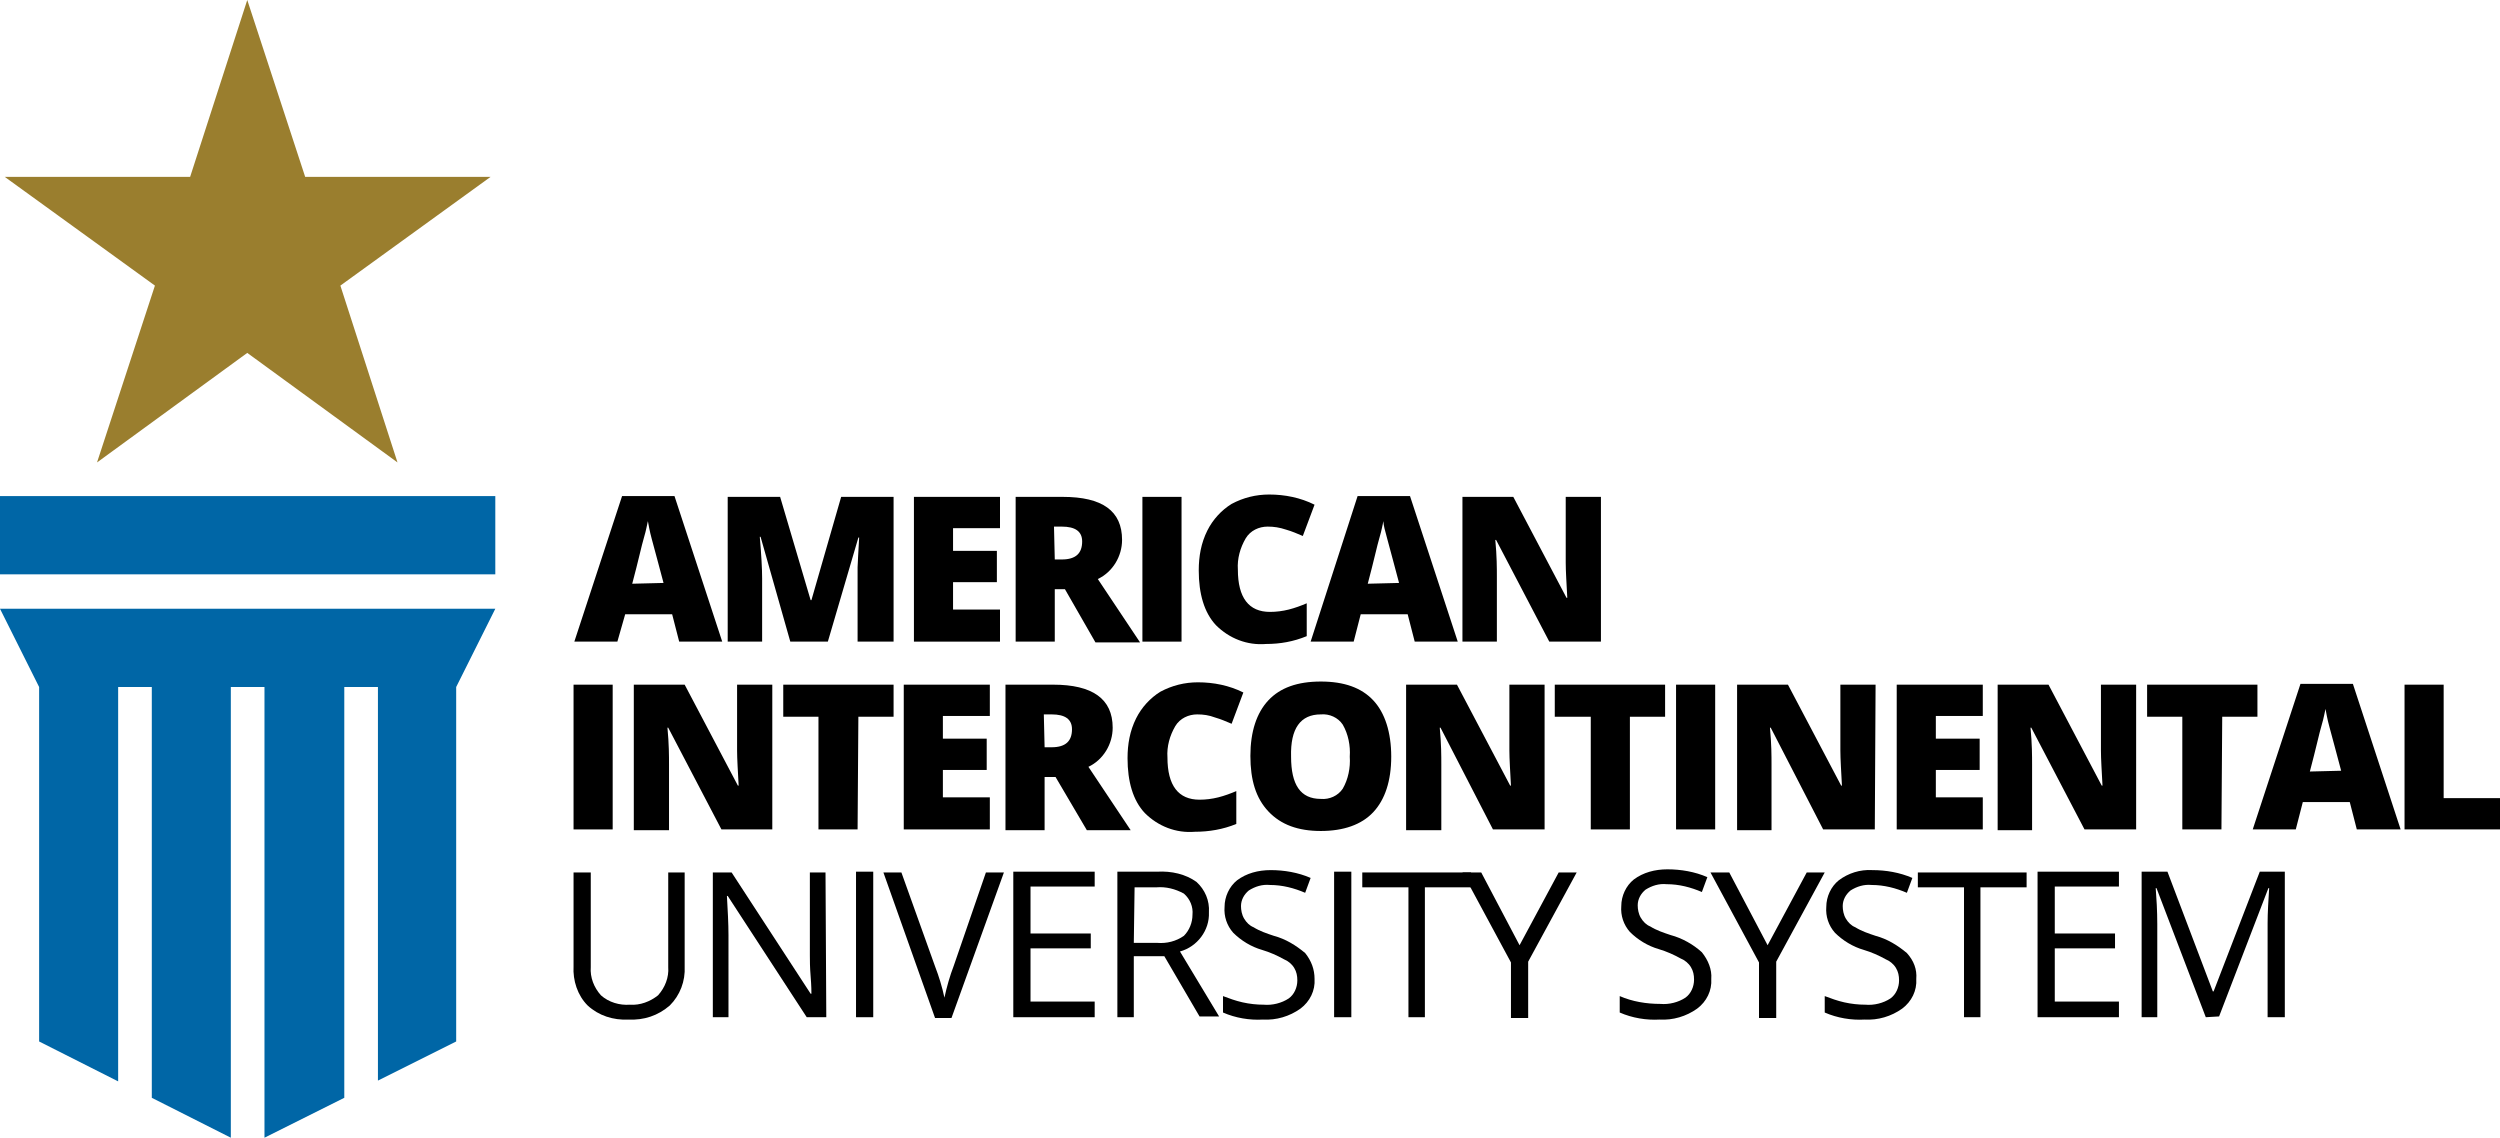 <?xml version="1.0" ?>
<!-- Generator: Adobe Illustrator 27.5.0, SVG Export Plug-In . SVG Version: 6.00 Build 0)  -->
<svg xmlns="http://www.w3.org/2000/svg" viewBox="0 0 319.5 145.4" enable-background="new 0 0 319.5 145.4">
	<style type="text/css">
	.st0{fill:#000;}
	.st1{fill:#9A7E2E;}
	.st2{fill:#0066A6;}
</style>
	<path class="st0" d="M86.8,82l-0.9-3.5h-6L78.9,82h-5.5l6.1-18.6h6.7L92.3,82L86.8,82z M84.8,74.5l-0.8-3c-0.2-0.7-0.4-1.5-0.7-2.6  s-0.4-1.8-0.5-2.3c-0.1,0.4-0.2,1.1-0.5,2.1s-0.7,2.9-1.5,5.9L84.8,74.5z"/>
	<path class="st0" d="M101,82l-3.8-13.4h-0.1c0.2,2.3,0.3,4.1,0.3,5.3V82h-4.4V63.5h6.7l3.9,13.2h0.1l3.8-13.2h6.7V82h-4.6v-8.1  c0-0.4,0-0.9,0-1.4s0.1-1.8,0.2-3.8h-0.1L105.8,82H101z"/>
	<path class="st0" d="M127.8,82h-11V63.5h11v4h-6v2.9h5.6v4h-5.6v3.5h6V82z"/>
	<path class="st0" d="M134.8,75.3V82h-5V63.5h6c5.1,0,7.6,1.8,7.6,5.5c0,2.1-1.2,4.1-3.1,5l5.4,8.1h-5.7l-3.9-6.8L134.8,75.3z   M134.8,71.5h0.9c1.8,0,2.6-0.8,2.6-2.3c0-1.3-0.9-1.9-2.6-1.9h-1L134.8,71.5z"/>
	<path class="st0" d="M146,82V63.5h5V82H146z"/>
	<path class="st0" d="M162,67.3c-1.1,0-2.2,0.5-2.8,1.5c-0.7,1.2-1.1,2.6-1,4c0,3.6,1.4,5.4,4.1,5.4c0.8,0,1.6-0.1,2.4-0.3  c0.8-0.2,1.6-0.5,2.3-0.8v4.2c-1.7,0.7-3.4,1-5.2,1c-2.4,0.2-4.7-0.7-6.4-2.4c-1.5-1.6-2.2-4-2.2-7c0-1.8,0.3-3.5,1.1-5.1  c0.7-1.4,1.8-2.6,3.1-3.4c1.5-0.8,3.1-1.2,4.8-1.2c2,0,4,0.4,5.8,1.3l-1.5,4c-0.7-0.3-1.4-0.6-2.1-0.8  C163.5,67.4,162.8,67.3,162,67.3z"/>
	<path class="st0" d="M180.8,82l-0.9-3.5h-6l-0.9,3.5h-5.5l6-18.6h6.7l6.1,18.6L180.8,82z M178.8,74.5l-0.8-3  c-0.2-0.7-0.4-1.5-0.7-2.6s-0.5-1.8-0.5-2.3c-0.1,0.4-0.2,1.1-0.5,2.1s-0.7,2.9-1.5,5.9L178.8,74.5z"/>
	<path class="st0" d="M204.6,82H198L191.2,69h-0.1c0.2,2.1,0.2,3.6,0.2,4.7V82h-4.4V63.5h6.5l6.8,12.9h0.1c-0.1-1.9-0.2-3.4-0.2-4.5  v-8.4h4.5V82z"/>
	<path class="st0" d="M73.3,106V87.5h5V106H73.3z"/>
	<path class="st0" d="M98.8,106h-6.6L85.4,93h-0.1c0.2,2.1,0.2,3.6,0.2,4.7v8.4h-4.5V87.5h6.5l6.8,12.9h0.1c-0.1-1.9-0.2-3.4-0.2-4.5  v-8.4h4.5V106z"/>
	<path class="st0" d="M109.6,106h-5V91.6h-4.5v-4.1h14.1v4.1h-4.5L109.6,106z"/>
	<path class="st0" d="M126.5,106h-11V87.5h11v4h-6v2.9h5.6v4h-5.6v3.5h6V106z"/>
	<path class="st0" d="M133.5,99.3v6.8h-5V87.5h6.1c5,0,7.6,1.8,7.6,5.5c0,2.1-1.2,4.1-3.1,5l5.4,8.1h-5.6l-4-6.8H133.5z M133.5,95.5  h0.9c1.8,0,2.6-0.8,2.6-2.3c0-1.3-0.9-1.9-2.6-1.9h-1L133.5,95.5z"/>
	<path class="st0" d="M153,91.3c-1.1,0-2.2,0.5-2.8,1.5c-0.7,1.2-1.1,2.6-1,4c0,3.6,1.4,5.4,4.1,5.4c0.8,0,1.6-0.1,2.4-0.3  c0.8-0.2,1.6-0.5,2.3-0.8v4.2c-1.7,0.7-3.5,1-5.3,1c-2.4,0.2-4.7-0.7-6.4-2.4c-1.5-1.6-2.2-4-2.2-7c0-1.8,0.3-3.5,1.1-5.1  c0.7-1.4,1.8-2.6,3.1-3.4c1.5-0.8,3.1-1.2,4.8-1.2c2,0,4,0.4,5.8,1.3l-1.5,4c-0.7-0.3-1.4-0.6-2.1-0.8  C154.5,91.4,153.8,91.3,153,91.3z"/>
	<path class="st0" d="M177.8,96.7c0,3.1-0.8,5.5-2.3,7.1s-3.8,2.4-6.7,2.4s-5.1-0.8-6.7-2.5s-2.3-4-2.3-7.1s0.8-5.5,2.3-7.1  s3.7-2.4,6.7-2.4s5.2,0.8,6.7,2.4S177.8,93.6,177.8,96.7z M165,96.7c0,3.6,1.2,5.4,3.8,5.4c1.1,0.1,2.2-0.4,2.8-1.3  c0.7-1.2,1-2.7,0.9-4.1c0.1-1.4-0.2-2.9-0.9-4.1c-0.6-0.9-1.7-1.4-2.8-1.3C166.2,91.3,164.9,93.1,165,96.7L165,96.7z"/>
	<path class="st0" d="M197.4,106h-6.6L184.1,93H184c0.2,2.1,0.2,3.6,0.2,4.7v8.4h-4.5V87.5h6.5l6.8,12.9h0.1  c-0.1-1.9-0.2-3.4-0.2-4.5v-8.4h4.5L197.4,106z"/>
	<path class="st0" d="M208.3,106h-5V91.6h-4.6v-4.1h14.1v4.1h-4.5L208.3,106z"/>
	<path class="st0" d="M214.2,106V87.5h5V106H214.2z"/>
	<path class="st0" d="M239.6,106h-6.6L226.3,93h-0.1c0.2,2.1,0.2,3.6,0.2,4.7v8.4H222V87.5h6.5l6.8,12.9h0.1  c-0.1-1.9-0.2-3.4-0.2-4.5v-8.4h4.5L239.6,106z"/>
	<path class="st0" d="M253.4,106h-11V87.5h11v4h-6v2.9h5.6v4h-5.6v3.5h6V106z"/>
	<path class="st0" d="M273,106h-6.6L259.6,93h-0.1c0.2,2.1,0.2,3.6,0.2,4.7v8.4h-4.4V87.5h6.5l6.8,12.9h0.1c-0.1-1.9-0.2-3.4-0.2-4.5  v-8.4h4.5L273,106z"/>
	<path class="st0" d="M283.9,106h-5V91.6h-4.5v-4.1h14.1v4.1h-4.5L283.9,106z"/>
	<path class="st0" d="M301.2,106l-0.9-3.5h-6l-0.9,3.5h-5.5l6.1-18.6h6.7l6.1,18.6L301.2,106z M299.2,98.5l-0.8-3  c-0.2-0.7-0.4-1.5-0.7-2.6s-0.4-1.8-0.5-2.3c-0.1,0.4-0.2,1.1-0.5,2.1s-0.7,2.9-1.5,5.9L299.2,98.5z"/>
	<path class="st0" d="M307.3,106V87.5h5V102h7.2v4L307.3,106z"/>
	<path class="st0" d="M87.5,111.5v12c0.1,1.9-0.6,3.7-1.9,5c-1.5,1.3-3.3,1.9-5.3,1.8c-1.9,0.1-3.8-0.5-5.2-1.8  c-1.3-1.3-1.9-3.2-1.8-5v-12h2.2v12.1c-0.1,1.3,0.4,2.6,1.3,3.6c1,0.9,2.4,1.3,3.7,1.2c1.3,0.1,2.6-0.4,3.6-1.2  c0.9-1,1.4-2.3,1.3-3.6v-12.1H87.5z"/>
	<path class="st0" d="M105.6,130h-2.5L93,114.5h-0.1c0.1,1.8,0.2,3.5,0.2,5V130h-2v-18.5h2.4l10.1,15.5h0.1c0-0.2,0-1-0.1-2.2  s-0.1-2.1-0.1-2.7v-10.6h2L105.6,130z"/>
	<path class="st0" d="M109.4,130v-18.6h2.2V130H109.4z"/>
	<path class="st0" d="M126,111.5h2.3l-6.7,18.6h-2.1l-6.6-18.6h2.3l4.3,12c0.5,1.3,0.9,2.6,1.2,4c0.3-1.4,0.7-2.8,1.2-4.1L126,111.5z  "/>
	<path class="st0" d="M139.9,130h-10.4v-18.6h10.4v1.9h-8.2v6h7.7v1.9h-7.7v6.8h8.2L139.9,130z"/>
	<path class="st0" d="M144.9,122.3v7.7h-2.1v-18.6h5.1c1.8-0.1,3.6,0.3,5,1.3c1.1,1,1.7,2.4,1.6,3.9c0.1,2.3-1.5,4.4-3.7,5l5,8.3  h-2.5l-4.5-7.7H144.9z M144.9,120.5h3c1.2,0.1,2.4-0.2,3.4-0.9c0.7-0.7,1.1-1.7,1.1-2.7c0.1-1-0.3-2-1.1-2.7  c-1.1-0.6-2.3-0.9-3.5-0.8h-2.8L144.9,120.5z"/>
	<path class="st0" d="M168,125.1c0.1,1.5-0.6,2.9-1.8,3.8c-1.4,1-3.1,1.5-4.8,1.4c-1.7,0.1-3.5-0.2-5.1-0.9v-2.1  c0.8,0.3,1.6,0.6,2.5,0.8c0.9,0.2,1.8,0.3,2.7,0.3c1.1,0.1,2.3-0.2,3.2-0.8c0.7-0.5,1.1-1.4,1.1-2.3c0-0.6-0.1-1.1-0.4-1.6  c-0.3-0.5-0.8-0.9-1.3-1.1c-0.9-0.5-1.8-0.9-2.8-1.2c-1.4-0.4-2.7-1.2-3.7-2.2c-0.8-0.9-1.2-2.1-1.1-3.3c0-1.3,0.6-2.6,1.6-3.4  c1.2-0.9,2.7-1.3,4.3-1.3c1.7,0,3.5,0.3,5.1,1l-0.7,1.9c-1.4-0.6-2.9-1-4.5-1c-1-0.1-1.9,0.2-2.7,0.7c-0.6,0.5-1,1.2-1,2  c0,0.5,0.1,1.1,0.4,1.6c0.3,0.5,0.7,0.9,1.2,1.1c0.8,0.5,1.7,0.8,2.6,1.1c1.5,0.4,2.8,1.2,4,2.2C167.6,122.8,168,123.9,168,125.1z"/>
	<path class="st0" d="M170.5,130v-18.6h2.2V130H170.5z"/>
	<path class="st0" d="M182.1,130H180v-16.6h-5.9v-1.9H188v1.9h-5.9V130z"/>
	<path class="st0" d="M194.2,120.8l5-9.3h2.3l-6.2,11.4v7.2h-2.2v-7.1l-6.2-11.5h2.4L194.2,120.8z"/>
	<path class="st0" d="M218.7,125.1c0.1,1.5-0.6,2.9-1.8,3.8c-1.4,1-3.1,1.5-4.8,1.4c-1.7,0.1-3.5-0.2-5.1-0.9v-2.1  c1.6,0.7,3.4,1,5.2,1c1.1,0.1,2.3-0.2,3.2-0.8c0.7-0.5,1.1-1.4,1.1-2.3c0-0.6-0.1-1.1-0.4-1.6c-0.3-0.5-0.8-0.9-1.3-1.1  c-0.9-0.5-1.8-0.9-2.8-1.2c-1.4-0.4-2.7-1.2-3.7-2.2c-0.8-0.9-1.2-2.1-1.1-3.3c0-1.3,0.6-2.6,1.6-3.4c1.2-0.9,2.7-1.3,4.3-1.3  c1.7,0,3.5,0.3,5.1,1l-0.7,1.9c-1.4-0.6-2.9-1-4.5-1c-1-0.1-1.9,0.2-2.7,0.7c-0.6,0.5-1,1.2-1,2c0,0.5,0.1,1.1,0.4,1.6  c0.3,0.5,0.7,0.9,1.2,1.1c0.8,0.5,1.7,0.8,2.6,1.1c1.5,0.4,2.9,1.2,4,2.2C218.3,122.7,218.8,123.9,218.7,125.1z"/>
	<path class="st0" d="M225.9,120.8l5-9.3h2.3l-6.2,11.4v7.2h-2.2v-7.1l-6.2-11.5h2.4L225.9,120.8z"/>
	<path class="st0" d="M244.9,125.1c0.1,1.5-0.6,2.9-1.8,3.8c-1.4,1-3.1,1.5-4.8,1.4c-1.7,0.1-3.5-0.2-5.1-0.9v-2.1  c0.8,0.3,1.6,0.6,2.5,0.8c0.9,0.2,1.8,0.3,2.7,0.3c1.1,0.1,2.3-0.2,3.2-0.8c0.7-0.5,1.1-1.4,1.1-2.3c0-0.6-0.1-1.1-0.4-1.6  c-0.3-0.5-0.8-0.9-1.3-1.1c-0.9-0.5-1.8-0.9-2.8-1.2c-1.4-0.4-2.7-1.2-3.7-2.2c-0.8-0.9-1.2-2.1-1.1-3.3c0-1.3,0.6-2.6,1.6-3.4  c1.2-0.9,2.7-1.4,4.3-1.3c1.7,0,3.5,0.3,5.1,1l-0.7,1.9c-1.4-0.6-2.9-1-4.5-1c-1-0.1-1.9,0.2-2.7,0.7c-0.6,0.5-1,1.2-1,2  c0,0.5,0.1,1.1,0.4,1.6c0.3,0.5,0.7,0.9,1.2,1.1c0.8,0.5,1.7,0.8,2.6,1.1c1.5,0.4,2.8,1.2,4,2.2C244.6,122.8,245,123.9,244.9,125.1z  "/>
	<path class="st0" d="M253.1,130H251v-16.6h-5.9v-1.9H259v1.9h-5.9V130z"/>
	<path class="st0" d="M270.8,130h-10.4v-18.6h10.4v1.9h-8.2v6h7.7v1.9h-7.7v6.8h8.2V130z"/>
	<path class="st0" d="M281.9,130l-6.3-16.5h-0.1c0.1,1.3,0.2,2.9,0.2,4.6V130h-2v-18.6h3.3l5.8,15.3h0.1l5.9-15.3h3.2V130h-2.2v-12  c0-1.4,0.1-2.9,0.2-4.5h-0.1l-6.3,16.4L281.9,130z"/>
	<polygon class="st1" points="12.4,59.1 31.6,45.1 50.8,59.1 43.5,36.5 62.7,22.6 39,22.6 31.6,0 24.3,22.6 0.6,22.6 19.8,36.5 "/>
	<polygon class="st2" points="21,77.8 0,77.8 5,87.8 5,133.1 15.1,138.2 15.1,87.8 19.4,87.8 19.4,140.3 29.5,145.4 29.5,87.8   33.8,87.8 33.8,145.4 44,140.3 44,87.8 48.3,87.8 48.3,138.1 58.3,133.1 58.3,87.8 58.3,87.8 63.3,77.8 42.3,77.8 "/>
	<polygon class="st2" points="42.3,63.4 21,63.4 0,63.4 0,73.4 21,73.4 42.3,73.4 63.3,73.4 63.3,63.4 "/>
</svg>